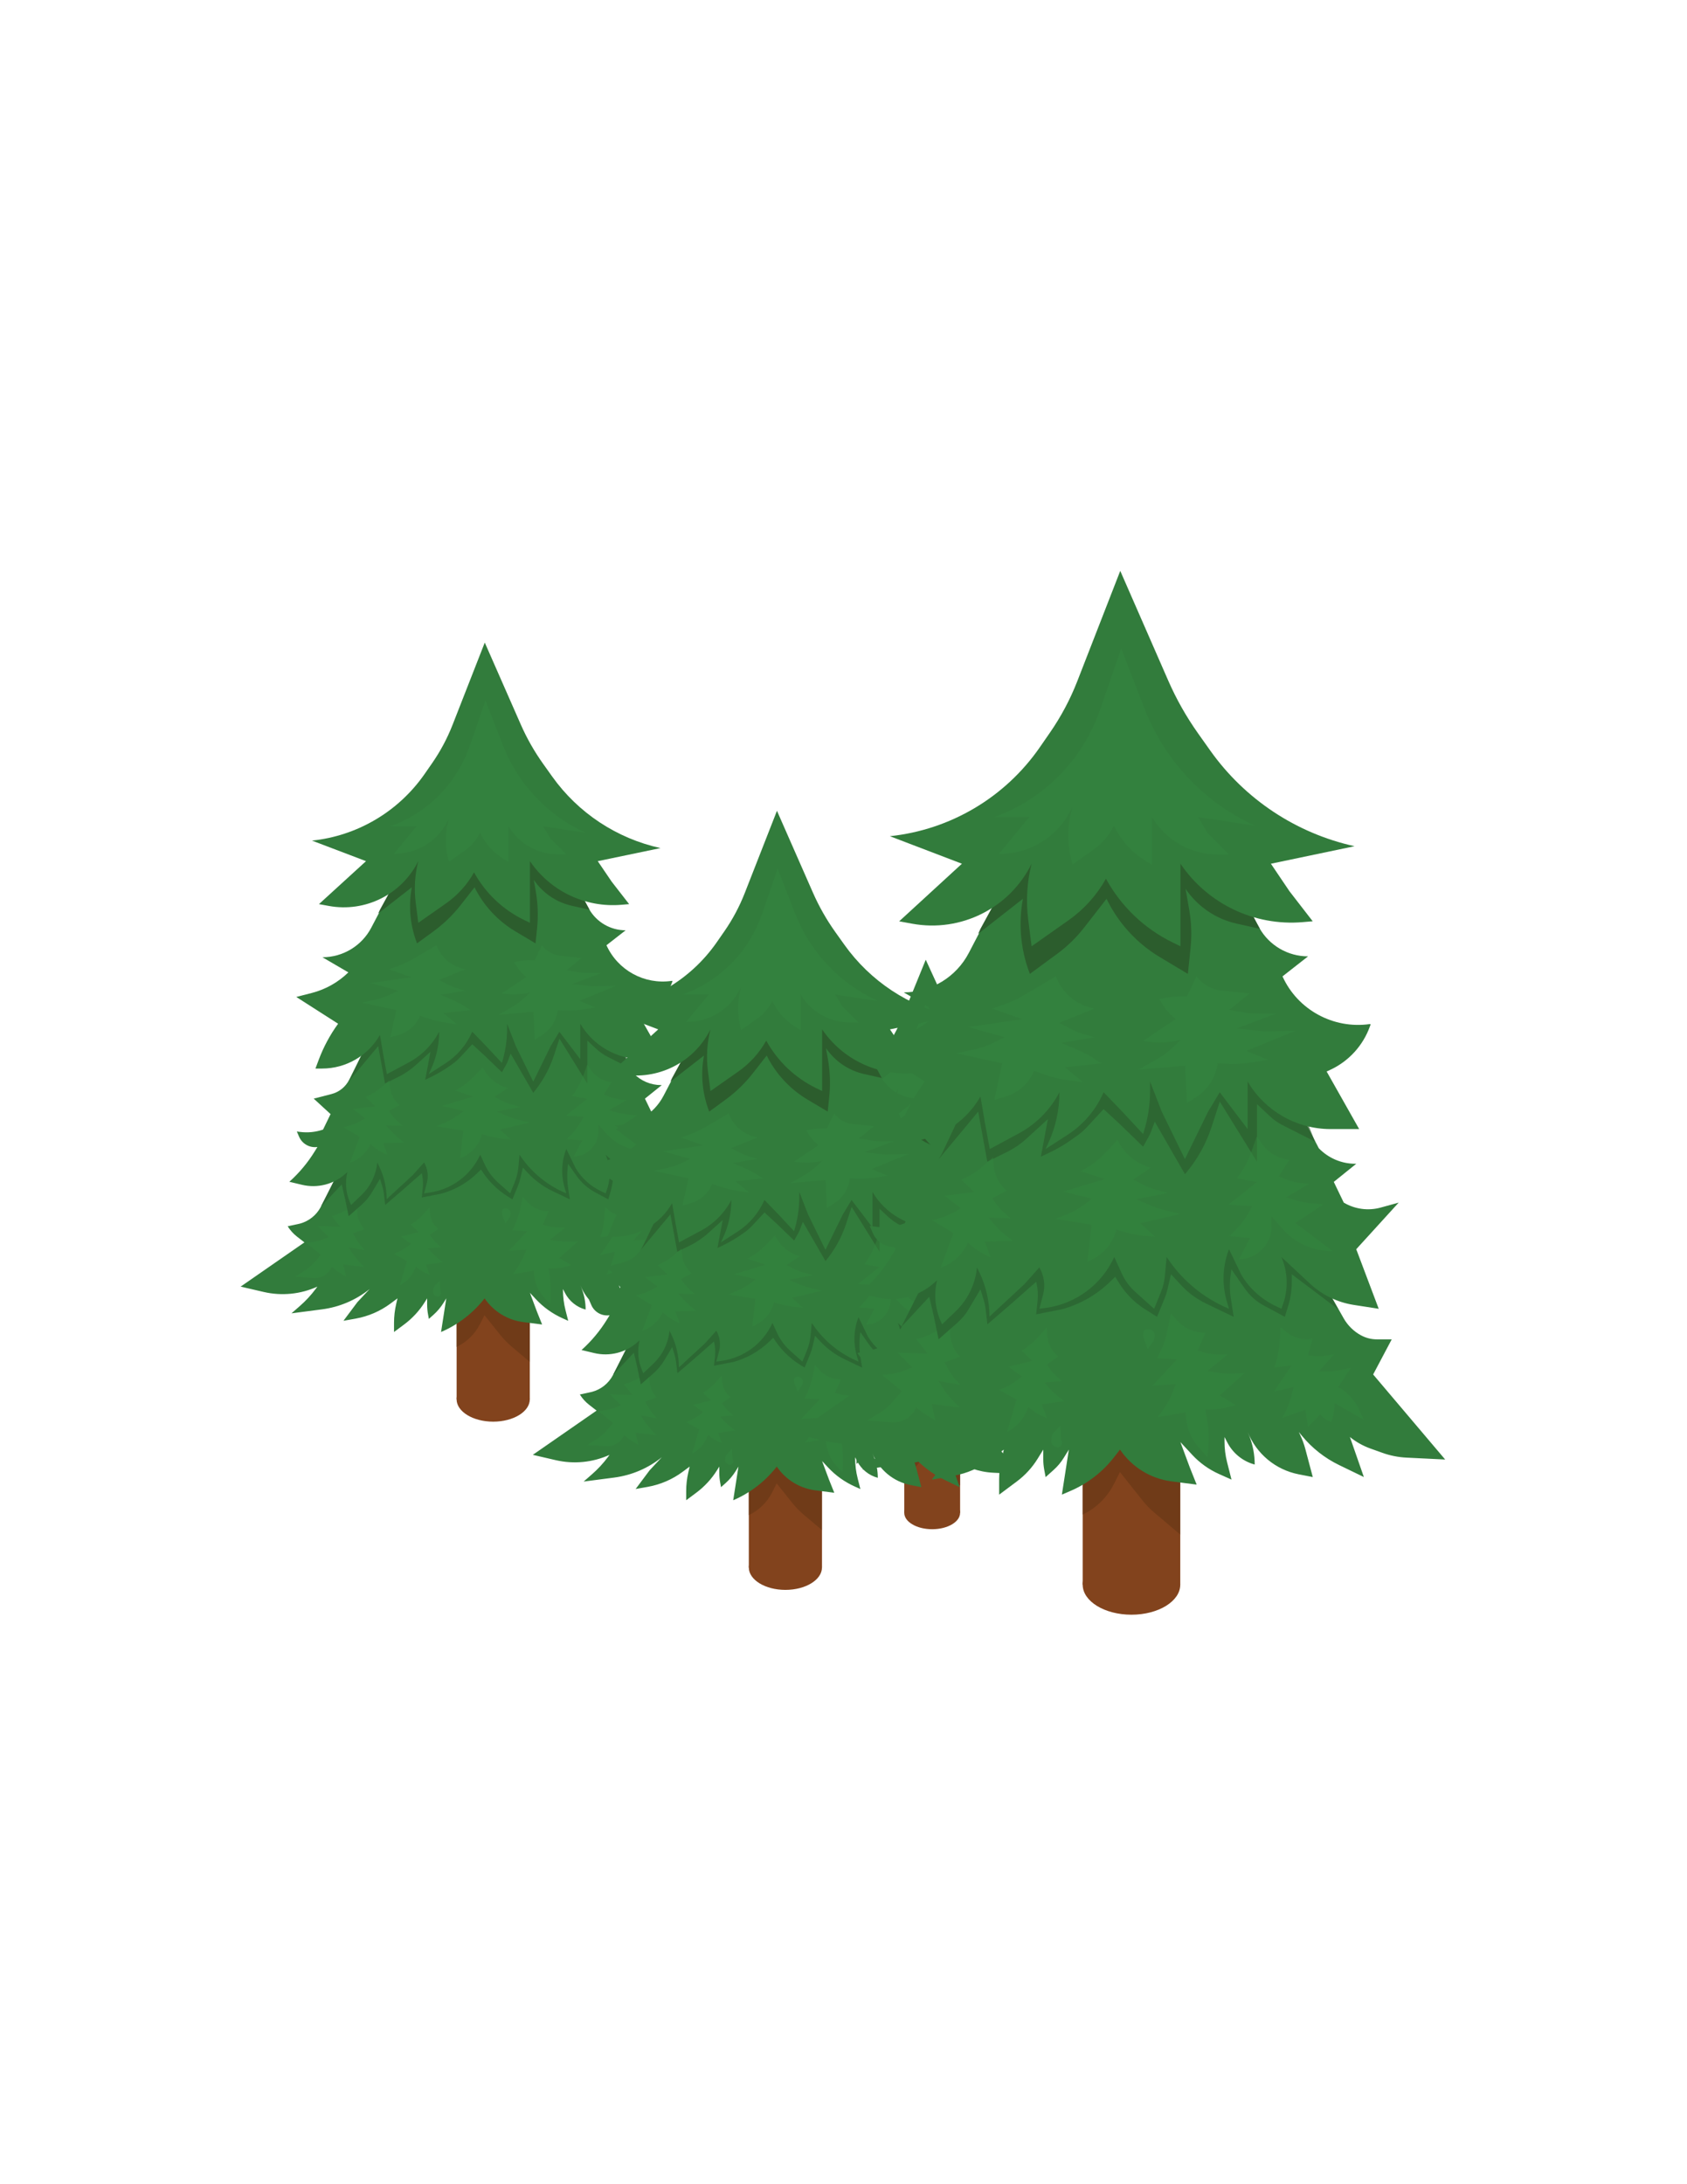 <?xml version="1.0" encoding="utf-8"?>
<!-- Generator: Adobe Illustrator 26.1.0, SVG Export Plug-In . SVG Version: 6.00 Build 0)  -->
<svg version="1.1" id="Layer_1" xmlns="http://www.w3.org/2000/svg" xmlns:xlink="http://www.w3.org/1999/xlink" x="0px" y="0px"
	 viewBox="0 0 612 792" style="enable-background:new 0 0 612 792;" xml:space="preserve">
<style type="text/css">
	.st0{fill:#82431D;}
	.st1{fill:#673815;fill-opacity:0.67;}
	.st2{fill:#327C3C;}
	.st3{fill:#358740;fill-opacity:0.43;}
	.st4{fill:#2C6833;}
	.st5{fill:#2C5D2D;fill-opacity:0.67;}
	.st6{fill:#2C5D2D;}
	.st7{fill:#33813E;}
</style>
<ellipse class="st0" cx="178.92" cy="507.37" rx="13.28" ry="8.13"/>
<rect x="165.65" y="462.66" class="st0" width="26.55" height="44.71"/>
<path class="st1" d="M181.45,457.24l10.75,17.61v18.97l-6.59-5.55c-1.5-1.27-2.88-2.68-4.11-4.21l-5.74-7.18l-1.6,3.18
	c-1.83,3.65-4.83,6.58-8.52,8.34v-14.9L181.45,457.24z"/>
<path class="st2" d="M178.29,332.59l58.34,102.66c1.12,1.97,2.78,3.59,4.78,4.66c1.31,0.7,2.77,1.07,4.26,1.07h4.06l-5.06,9.5
	l19.6,23.02l-9.91-0.48c-2.65-0.13-5.27-0.65-7.77-1.54l-2.66-0.95c-2.02-0.72-3.91-1.78-5.58-3.12l1.9,5.42l1.9,5.42l-5.51-2.66
	c-4.7-2.27-8.86-5.52-12.19-9.54l0.15,0.31c0.74,1.6,1.35,3.26,1.8,4.96l1.85,6.93l-3.88-0.76c-6.25-1.22-11.46-5.52-13.82-11.44
	l0.39,0.97c1,2.49,1.51,5.15,1.51,7.84c-3.22-0.86-5.93-3.04-7.47-6l-0.75-1.45v0.31c0,2.5,0.31,4.98,0.93,7.4l0.97,3.81l-2.03-0.91
	c-3.66-1.64-6.96-3.99-9.7-6.93l-2.17-2.33l2.53,6.77l1.9,4.74l-6.87-0.88c-5.68-0.73-10.77-3.86-13.99-8.6
	c-4.15,5.33-9.6,9.53-15.8,12.2l1.9-12.2l-1.01,1.63c-1.01,1.62-2.24,3.08-3.66,4.35l-1.65,1.47l-0.29-1.57
	c-0.23-1.21-0.34-2.44-0.34-3.67v-2.21l-0.78,1.25c-1.99,3.2-4.57,6-7.6,8.25l-3.63,2.7v-3.32c0-2.29,0.26-4.58,0.78-6.82l0.48-2.06
	l-2.56,1.9c-3.72,2.76-8.04,4.62-12.6,5.44l-4.44,0.79l5.06-6.77l4.43-4.74c-4.96,3.99-10.92,6.53-17.24,7.36l-11.11,1.45l3.01-2.63
	c2.13-1.86,4.06-3.93,5.75-6.2l0.64-0.86c-6.1,2.77-12.95,3.45-19.48,1.94l-8.37-1.94l23.14-16.04l-2.67-2.07
	c-1.35-1.05-2.5-2.32-3.4-3.77l4.43-0.96c3.23-0.87,5.95-3.02,7.53-5.97l9.53-17.74L178.29,332.59z"/>
<path class="st3" d="M189.63,433.94l1.6,1.8c1.99,2.25,4.85,3.49,7.85,3.41l-2.16,4.91l1.32,0.36c1.63,0.44,3.32,0.65,5.03,0.64
	l1.86-0.01l-5.54,4.48l1.68,0.29c2.09,0.36,4.22,0.48,6.34,0.37l2.12-0.11l-6.79,6.09l4.3,2.6l-0.42,0.14
	c-2.55,0.83-5.2,1.2-7.84,1.09l0.14,0.75c0.7,3.77,0.87,7.64,0.51,11.5l-0.06,0.6l-2.19-2.36c-2.41-2.6-3.74-6.08-3.74-9.74
	l-7.65,1.34l0.5-0.67c1.9-2.51,3.39-5.31,4.41-8.29l-6.3,0.42l6.69-7.14l-5.44-0.3l0.12-0.23c1.35-2.62,2.33-5.4,2.91-8.28
	L189.63,433.94z"/>
<path class="st3" d="M129.7,436.24l-0.11,2.16c-0.14,2.69,0.82,5.35,2.64,7.32l-4.16,1.48l0.41,0.79c0.82,1.57,1.83,3.04,3,4.36
	l0.87,0.97l-5.9-1.05l0.58,0.93c1.18,1.87,2.55,3.61,4.09,5.19l1.01,1.04l-7.58-0.93l1.02,4.45l-3.34-2.03l-1.87-1.49
	c-1.18,2.62-3.77,4.19-6.58,3.99l-6.75-0.47l3.05-1.89c1.75-1.08,3.31-2.46,4.64-4.07l1.66-2.02l-5.31-4.35l0.69-0.06
	c2.59-0.22,5.12-0.9,7.47-2l-3.97-3.99l8.14,0.23l-3.04-3.84c2.46-0.7,4.81-1.76,6.96-3.17L129.7,436.24z"/>
<path class="st4" d="M176.45,412.53l47.36,3.39l8.22,11.52l3.16,5.42l-12.64-9.48v0.86c0,3.02-0.46,6.03-1.35,8.91l-0.54,1.74
	L216,432.4c-2.76-1.48-5.14-3.59-6.94-6.16l-2.95-4.22l-0.06,0.45c-0.38,2.85-0.35,5.74,0.09,8.57l0.6,3.85l-6.23-2.97
	c-3.4-1.62-6.46-3.87-9.03-6.62l-1.8-1.93l-0.89,3.82c-0.25,1.07-0.58,2.11-1,3.12l-1.9,4.58l-1.69-1.05
	c-3.88-2.43-7.15-5.71-9.57-9.59l-0.12-0.19l-1.33,1.29c-3.69,3.59-8.24,6.18-13.21,7.51l-6.95,1.35l0.35-3.33
	c0.19-1.83,0.07-3.68-0.35-5.48l-6.95,6.1l-6.32,5.42l-0.42-3.57c-0.14-1.23-0.4-2.44-0.77-3.62l-0.71-2.29l-2.8,4.72
	c-1.07,1.81-2.43,3.44-4.01,4.83l-4.56,4l-1.26-6.1l-1.26-5.42l-7.59,8.13l8.22-16.26L176.45,412.53z"/>
<path class="st2" d="M178.29,290.59l51.6,98.67c2.6,2.69,6.19,4.2,9.93,4.2h0.26l-6.11,4.91l2.72,5.61
	c3.04,1.79,6.67,2.27,10.07,1.34l4.86-1.34l-11.54,12.62l6.11,16.12l-5.38-0.83c-5.34-0.83-10.32-3.22-14.31-6.88l-6.79-6.31
	c1.75,4.06,1.9,8.62,0.43,12.79l-0.43,1.23l-1.54-0.72c-3.87-1.82-7.12-4.73-9.33-8.39l-3.4-7.01c-1.76,4.54-1.96,9.54-0.57,14.21
	l0.57,1.91c-6.65-2.74-12.36-7.35-16.45-13.27l-0.52-0.75l-0.4,4.4c-0.18,1.96-0.65,3.88-1.39,5.71l-1.6,3.91l-4.37-3.9
	c-2.04-1.82-3.69-4.05-4.84-6.54l-1.65-3.58c-3.38,7.42-10.32,12.6-18.4,13.74l-1.97,0.28l1-3.79c0.66-2.51,0.3-5.18-1-7.42
	l-4.07,4.55l-9.51,8.77c0-4.15-0.94-8.25-2.75-11.99l-0.65-1.33c-0.44,4.52-2.49,8.73-5.78,11.87l-3.73,3.55l-0.43-1.01
	c-1.48-3.44-1.8-7.27-0.92-10.91l-0.98,0.85c-2.03,1.75-4.44,3.01-7.03,3.68c-2.76,0.71-5.65,0.74-8.42,0.08l-4.61-1.1l0.13-0.12
	c3.52-3.18,6.56-6.83,9.05-10.87l1.01-1.63c-2.8,0.41-5.53-1.11-6.65-3.71l-0.82-1.9l1.16,0.15c2.81,0.36,5.67,0.07,8.35-0.85
	l2.72-5.61l-6.11-5.61l6.44-1.66c2.81-0.72,5.16-2.63,6.45-5.23l23.09-46.38L178.29,290.59z"/>
<path class="st5" d="M174.38,359.69h25.48l27.1,23.03l1.9,4.74l-8.17-4.12c-1.71-0.86-3.28-1.96-4.67-3.27l-2.96-2.77v7.79v7.79
	l-10.11-16.26l-1.97,6.02c-1.62,4.98-4.18,9.6-7.52,13.63l-8.22-14.23l-1,2.67c-0.18,0.48-0.39,0.94-0.64,1.39l-1.52,2.72l-6.32-6.1
	l-4.43-4.07l-4.32,4.63c-0.91,0.97-1.91,1.85-3,2.63l-0.47,0.34c-2.39,1.7-4.92,3.2-7.57,4.46l-1.71,0.82l1.9-10.16l-5.09,4.62
	c-2.07,1.88-4.4,3.46-6.91,4.69l-4.48,2.2l-2.49-13.55l-10.75,12.87l0.81-1.36l8.67-18.29L174.38,359.69z"/>
<path class="st2" d="M174.28,260.78l39.43,68.87c2.72,4.75,7.77,7.68,13.25,7.68l-6.95,5.42c4.12,9.08,13.74,14.34,23.6,12.93
	l0.17-0.02c0.11-0.02,0.2,0.09,0.16,0.2l-0.15,0.41c-1.87,5.22-5.77,9.47-10.81,11.78l-0.97,0.45l8.85,15.58h-7.82
	c-9.26,0-17.83-4.9-22.53-12.87v12.87l-7.58-9.96l-3.16,5.22l-6.32,12.87l-6.32-12.87l-3.16-8.13v1.74c0,4.23-0.64,8.44-1.9,12.48
	l-5.69-6.1l-5.06-5.22c-2.06,4.73-5.48,8.74-9.81,11.53l-5.99,3.85l0.73-1.56c2.02-4.33,3.07-9.05,3.07-13.82
	c-2.47,4.73-6.31,8.6-11.01,11.12l-7.96,4.26l-1.26-6.77l-1.26-7.45c-4.3,7.54-12.31,12.19-20.99,12.19h-2.4l1.16-3.1
	c1.75-4.68,4.12-9.11,7.06-13.15l-15.17-9.71l5.67-1.46c4.98-1.29,9.54-3.86,13.22-7.45l-9.41-5.49c7.44,0,14.27-4.13,17.73-10.73
	L174.28,260.78z"/>
<path class="st6" d="M174.46,298.72h19.81l17.07,26.42l2.53,4.74l-6.38-1.43c-5.65-1.26-10.6-4.63-13.85-9.41l0.7,3.99
	c0.8,4.55,0.96,9.18,0.48,13.77l-0.55,5.27l-7.31-4.36c-6.37-3.79-11.51-9.33-14.81-15.97l-4.99,6.39
	c-2.84,3.63-6.17,6.85-9.89,9.57l-5.98,4.37l-0.18-0.48c-2.37-6.34-2.96-13.2-1.72-19.85l-12.18,9.48l0.63-1.35l9.65-17.61
	L174.46,298.72z"/>
<path class="st7" d="M183.35,438.22h0.21c0.93,0,1.68,0.75,1.68,1.68c0,0.7-0.22,1.38-0.63,1.95l-1.27,1.78l-0.97-2.59
	c-0.2-0.53-0.3-1.09-0.3-1.65c0-0.65,0.53-1.18,1.18-1.18H183.35z"/>
<path class="st7" d="M159.57,469.9c-0.38,0.31-0.9,0.36-1.35,0.14l-0.23-0.12c-0.65-0.33-1.01-1.05-0.9-1.76l0.11-0.7
	c0.08-0.54,0.33-1.03,0.71-1.41l1.69-1.7l0.1,3.16c0.01,0.19,0.04,0.38,0.1,0.57l0.16,0.48
	C160.11,469.05,159.96,469.58,159.57,469.9z"/>
<path class="st2" d="M175.86,233l13.06,29.7c2.21,5.03,4.93,9.81,8.12,14.28l3.26,4.57c9.43,13.23,23.44,22.48,39.31,25.97
	l-22.76,4.74l5.06,7.45l6.32,8.13l-2.8,0.24c-13.1,1.11-25.79-4.94-33.18-15.82v10.84v11.52l-2.14-1.04
	c-7.69-3.73-14.03-9.76-18.14-17.25c-2.5,4.46-5.97,8.3-10.15,11.23l-10.08,7.06l-0.93-7.28c-0.64-5.04-0.33-10.16,0.93-15.08
	c-5.99,12.04-19.22,18.66-32.44,16.24l-3.59-0.66l17.07-15.58l-19.6-7.45c16.46-1.72,31.35-10.52,40.81-24.09l2.73-3.93
	c3.02-4.34,5.52-9.02,7.45-13.94L175.86,233z"/>
<path class="st3" d="M141.26,391.72l0.17,2.19c0.2,2.66,1.49,5.14,3.56,6.82l-3.93,2.08l0.49,0.7c1.02,1.45,2.22,2.77,3.57,3.91
	l0.96,0.82l-5.98-0.17l0.67,0.8c1.43,1.7,3.03,3.24,4.77,4.6l1.1,0.86l-7.63,0.2l1.58,4.26l-0.34-0.14
	c-2.14-0.91-4.11-2.2-5.83-3.81l-0.12,0.24c-1.49,3.1-4.12,5.44-7.33,6.54l3.48-9.36l-5.82-3.53l0.66-0.16
	c2.55-0.6,4.97-1.65,7.16-3.08l-4.45-3.37l8.1-0.97l-3.5-3.36c2.35-1.05,4.53-2.45,6.47-4.15L141.26,391.72z"/>
<path class="st3" d="M155.82,437.82l0.22,2.34c0.2,2.14,1.28,4.12,2.97,5.45l-3.1,2.23l0.06,0.08c1.09,1.55,2.38,2.94,3.83,4.13
	l0.26,0.21l-4.8,0.4c1.55,1.84,3.31,3.49,5.23,4.92l0.16,0.12l-6.11,0.88l1.36,3.69l-0.2-0.07c-1.78-0.64-3.42-1.64-4.83-2.93
	l-0.23,0.59c-1.04,2.71-3.03,4.91-5.59,6.2l2.57-8.76l-4.75-2.65l0.38-0.14c2.13-0.82,4.1-2,5.82-3.49l-3.64-2.63l6.47-1.62
	l-2.88-2.71c1.86-1.17,3.55-2.59,5.01-4.24L155.82,437.82z"/>
<path class="st3" d="M219.47,437.65l1.57,1.31c2,1.66,4.6,2.33,7.15,1.84l-1.22,4.51l0.85,0.09c1.66,0.17,3.35,0.11,5.01-0.17
	l1.26-0.22l-4.15,4.61l1.07,0.01c2.09,0.02,4.19-0.2,6.25-0.65l1.4-0.31l-3.49,5.24c2.46,1.29,4.44,3.39,5.65,6l1.31,2.83
	l-7.94-4.48l-0.03,0.88c-0.05,1.44-0.34,2.87-0.88,4.21l-0.31-0.11c-1.04-0.37-1.95-1.04-2.65-1.92l-3.36,3.39l-0.66-4.65
	l-6.35,2.22l0.35-0.65c1.3-2.41,2.21-5.02,2.7-7.72l-5.32,1.24l4.8-7.06l-4.68,0.5c0.86-2.57,1.37-5.25,1.51-7.95L219.47,437.65z"/>
<path class="st3" d="M175.1,387.01l0.42,0.75c1.86,3.33,4.99,5.77,8.67,6.77l-4.79,3.19l2.31,1.21c1.2,0.63,2.46,1.13,3.77,1.5
	l3.39,0.97l-8.68,1.66l3.19,1.38c1.5,0.65,3.06,1.18,4.65,1.58l4.17,1.04l-10.9,2.51l4.04,3.6l-0.8-0.05
	c-3.3-0.21-6.56-0.84-9.71-1.86c-0.9,3.55-3.32,6.52-6.62,8.13l-1.3,0.64l1.14-10.04l-9.84-1.61l1.89-0.75
	c2.76-1.09,5.35-2.59,7.67-4.45l0.36-0.29l-7.79-1.88l11.25-3.4l-6.43-2.16l0.73-0.43c2.46-1.44,4.71-3.23,6.67-5.3L175.1,387.01z"
	/>
<path class="st7" d="M158.36,342.75c1.54,4.15,5.01,7.29,9.28,8.41l1.18,0.31l-9.6,3.86l3.42,1.73c1.15,0.58,2.34,1.05,3.57,1.4
	l2.61,0.75l-8.96,1.52l4.61,2c1.49,0.65,2.92,1.41,4.29,2.28l1.96,1.26l-9.89,1.08l4.93,4.05l-3.48-0.48
	c-2.6-0.36-5.16-0.98-7.65-1.84l-2.24-0.78c-1.41,3.43-4.3,6.01-7.86,7.02l-2.93,0.83l2.17-9.88l-12.52-2.71l4.16-0.89
	c2.52-0.54,4.95-1.4,7.23-2.57l1.73-0.89l-9.88-2.75l14.7-2.12l-8.11-2.88l3.31-1.17c1.72-0.61,3.39-1.38,4.97-2.3L158.36,342.75z"
	/>
<path class="st7" d="M196.62,342.75c1.61,2.16,4.05,3.55,6.74,3.83l7.65,0.8l-5.46,4.42l3.99,0.7c1.08,0.19,2.17,0.29,3.27,0.3
	l5.41,0.03l-10.66,3.98l7.34,0.83l8.6-0.17l-13.31,5.42l5.78,2.43l-3.49,0.57c-2.58,0.42-5.18,0.58-7.78,0.49l-2.38-0.08
	c-0.47,3.71-2.58,7.04-5.73,9.06l-2.62,1.67l-0.46-10.14l-12.74,1.09l3.78-2.1c2.27-1.26,4.38-2.8,6.27-4.59l1.45-1.37l-0.09,0.02
	c-3.34,0.73-6.77,0.81-10.11,0.25l8.85-5.93c-1.67-1.34-3.07-3-4.12-4.88l-0.3-0.54l1.19-0.21c1.73-0.31,3.48-0.46,5.23-0.46h1.06
	L196.62,342.75z"/>
<path class="st3" d="M213.01,386.05l1.31,1.88c1.75,2.52,4.5,4.13,7.56,4.44l-2.85,4.52l1.35,0.54c1.56,0.62,3.19,1.04,4.86,1.24
	l1.97,0.24l-6.21,3.66l1.76,0.53c2,0.6,4.07,0.99,6.16,1.15l2.28,0.17l-7.7,5.07l10.18,7.63c-5.25,0.06-10.23-2.13-13.68-6.04
	l-2.91-3.29v2.46c0,4.96-4.04,9.06-8.93,9.06l3.06-5.75l-5.68-0.48l0.64-0.62c2.24-2.18,4.12-4.72,5.55-7.5l-6.44-0.41l7.74-6.11
	l-5.47-1l0.15-0.21c1.72-2.38,3.09-4.99,4.08-7.75L213.01,386.05z"/>
<path class="st7" d="M176.12,254l6.33,16.26c1.35,3.45,3.02,6.77,5,9.9c5.63,8.91,13.59,16.11,23.01,20.83l1.96,0.98l-15.4-2.34
	l2.58,4.29l5.87,5.85h-3.06c-7.34,0-14.15-3.85-17.93-10.14v6.24v6.63l-0.65-0.36c-4.21-2.3-7.59-5.86-9.69-10.17
	c-1.27,2.56-3.15,4.76-5.49,6.42l-5.8,4.11l-0.35-1.47c-1.11-4.66-0.99-9.53,0.35-14.13l-0.71,1.33
	c-3.79,7.09-11.22,11.46-19.25,11.33l8.22-9.93h-9.48l0.45-0.17c9.91-3.68,18.32-10.57,23.87-19.57c1.82-2.95,3.31-6.09,4.45-9.36
	L176.12,254z"/>
<ellipse class="st0" cx="338.17" cy="548.56" rx="10.13" ry="5.94"/>
<rect x="328.05" y="515.88" class="st0" width="20.25" height="32.68"/>
<path class="st1" d="M340.1,511.92l8.2,12.88v13.87l-4.45-3.59c-1.53-1.24-2.93-2.62-4.19-4.12l-3.89-4.66l-1.16,2.21
	c-1.44,2.74-3.74,4.92-6.55,6.21V523.8L340.1,511.92z"/>
<path class="st2" d="M337.69,420.8l44.45,74.96c0.89,1.5,2.18,2.71,3.73,3.51c0.98,0.5,2.06,0.77,3.16,0.77h3.15l-3.86,6.94
	l14.95,16.83l-7.6-0.35c-1.99-0.09-3.96-0.47-5.85-1.11l-2.08-0.71c-1.52-0.52-2.95-1.29-4.23-2.27l1.45,3.96l1.45,3.96l-4.29-1.98
	c-3.53-1.63-6.67-3.99-9.21-6.93c0.64,1.32,1.16,2.69,1.55,4.1l1.34,4.81l-3.22-0.6c-4.61-0.86-8.47-3.98-10.28-8.31l0.3,0.72
	c0.76,1.81,1.14,3.75,1.14,5.71c-2.46-0.63-4.54-2.26-5.75-4.49l-0.52-0.95c0,1.97,0.26,3.94,0.76,5.84l0.68,2.58l-0.27-0.12
	c-3.64-1.56-6.93-3.82-9.69-6.65l-0.64-0.66l1.93,4.95l1.45,3.47l-5.43-0.67c-4.22-0.52-8.02-2.79-10.48-6.26
	c-3.16,3.9-7.26,6.94-11.9,8.85l-0.15,0.06l1.45-8.91l-0.35,0.55c-1.04,1.61-2.32,3.06-3.77,4.3l-0.7,0.6l-0.11-0.58
	c-0.24-1.26-0.37-2.54-0.37-3.82v-1.04c-1.91,2.95-4.36,5.5-7.22,7.54l-1.94,1.38v-1.35c0-2.39,0.29-4.77,0.85-7.1l0.11-0.47
	l-0.69,0.49c-3.67,2.61-7.88,4.36-12.32,5.12l-1.93,0.33l3.86-4.95l3.38-3.47c-3.79,2.92-8.29,4.77-13.03,5.36l-8.59,1.08l1.71-1.43
	c2.02-1.69,3.85-3.58,5.47-5.65c-4.66,2.03-9.85,2.53-14.82,1.42l-6.42-1.42l17.65-11.73l-2.06-1.53c-1.01-0.75-1.89-1.68-2.57-2.74
	l3.38-0.7c2.46-0.63,4.56-2.25,5.8-4.46l7.21-12.87L337.69,420.8z"/>
<path class="st3" d="M346.34,494.88l1.16,1.26c1.56,1.68,3.75,2.61,6.05,2.55l-1.65,3.59l0.43,0.11c1.64,0.42,3.32,0.63,5.01,0.62
	l0.82-0.01l-4.22,3.27l0.56,0.09c2.07,0.34,4.18,0.46,6.29,0.35l0.89-0.05l-5.18,4.45l3.28,1.9l-0.33,0.1
	c-1.93,0.61-3.95,0.87-5.97,0.79l0.02,0.1c0.59,3.05,0.74,6.18,0.43,9.29l-1.67-1.73c-1.83-1.9-2.85-4.45-2.85-7.11l-5.84,0.98
	l0.41-0.52c1.44-1.81,2.56-3.85,3.34-6.03l-4.81,0.3l5.1-5.22l-4.15-0.22c1.09-2.02,1.88-4.19,2.36-6.43L346.34,494.88z"/>
<path class="st3" d="M300.63,496.56l-0.08,1.51c-0.11,2,0.62,3.97,2.01,5.42l-3.17,1.08l0.01,0.03c0.82,1.51,1.83,2.92,3,4.18
	l0.25,0.27l-4.5-0.77l0.03,0.04c1.18,1.79,2.55,3.46,4.07,4.96l0.24,0.23l-5.78-0.68l0.78,3.25l-2.55-1.49l-1.43-1.09
	c-0.9,1.91-2.85,3.06-4.94,2.92l-5.22-0.35l1.58-0.94c1.83-1.09,3.47-2.47,4.86-4.09l0.69-0.8l-4.05-3.18l0.55-0.05
	c1.96-0.16,3.88-0.65,5.67-1.46l-3.03-2.92l6.21,0.17l-2.32-2.81c1.88-0.51,3.67-1.29,5.33-2.33L300.63,496.56z"/>
<path class="st4" d="M336.28,479.23l36.12,2.48l6.27,8.42l2.41,3.96l-9.64-6.93c0,2.62-0.41,5.23-1.22,7.73l-0.22,0.69l-2.53-1.3
	c-2.77-1.42-5.18-3.48-7.02-6l-1.54-2.11c-0.32,2.3-0.29,4.63,0.08,6.92l0.4,2.49l-3.56-1.63c-3.38-1.54-6.45-3.7-9.04-6.36
	l-0.42-0.43l-0.56,2.31c-0.27,1.1-0.63,2.17-1.08,3.21l-1.25,2.9l-1.23-0.74c-3-1.8-5.55-4.26-7.45-7.19l-0.94,0.88
	c-2.87,2.67-6.36,4.59-10.15,5.56l-5.3,0.99l0.26-2.43c0.14-1.34,0.06-2.7-0.26-4.01l-5.3,4.46l-4.82,3.96l-0.25-2.04
	c-0.15-1.28-0.43-2.54-0.83-3.76l-0.37-1.13l-1.69,2.73c-1.12,1.8-2.51,3.41-4.13,4.78l-2.85,2.4l-0.96-4.46l-0.96-3.96l-5.79,5.94
	l6.27-11.89L336.28,479.23z"/>
<path class="st2" d="M337.69,390.1l39.36,72.12c1.99,1.97,4.68,3.07,7.48,3.07h0.29l-4.66,3.59l2.07,4.1
	c2.32,1.31,5.07,1.67,7.65,0.99l3.74-0.99l-8.8,9.22l4.66,11.78l-4.22-0.63c-4.01-0.59-7.76-2.33-10.8-5.01l-5.18-4.61
	c1.33,2.96,1.45,6.32,0.33,9.36l-0.33,0.89l-1.27-0.57c-2.88-1.3-5.32-3.41-7.01-6.09l-2.59-5.12c-1.34,3.31-1.49,6.99-0.43,10.4
	l0.43,1.38c-5.07-2.01-9.46-5.42-12.66-9.85l-0.29-0.4l-0.22,2.31c-0.2,2.03-0.7,4.03-1.5,5.91l-0.86,2.03l-2.5-2.14
	c-2.11-1.8-3.82-4.02-5.02-6.52l-0.76-1.59c-2.59,5.43-7.74,9.2-13.7,10l-1.83,0.25l0.76-2.75c0.51-1.84,0.23-3.81-0.76-5.45
	l-3.11,3.32l-7.25,6.41c0-3.03-0.71-6.02-2.08-8.73l-0.51-1.01c-0.33,3.3-1.87,6.36-4.32,8.6l-2.93,2.67l-0.34-0.75
	c-1.12-2.5-1.37-5.3-0.7-7.96l-0.69,0.57c-1.59,1.31-3.45,2.25-5.45,2.74c-2.09,0.52-4.27,0.54-6.37,0.06l-3.54-0.81
	c2.75-2.38,5.14-5.14,7.11-8.19l0.66-1.03c-2.15,0.3-4.24-0.85-5.12-2.83l-0.57-1.27l0.9,0.11c2.14,0.26,4.31,0.05,6.35-0.62
	l2.07-4.1l-4.66-4.1l3.9-0.96c2.79-0.69,5.15-2.55,6.47-5.1l17.08-32.88L337.69,390.1z"/>
<path class="st5" d="M334.71,440.61h19.43l20.67,16.84l1.45,3.47l-5.64-2.73c-1.69-0.82-3.27-1.87-4.67-3.13l-1.75-1.57v5.69v5.7
	l-7.71-11.89l-1.47,4.33c-1.26,3.68-3.21,7.09-5.76,10.04l-6.27-10.4l-0.68,1.74c-0.19,0.49-0.42,0.96-0.68,1.42l-1.05,1.8
	l-4.82-4.46l-3.38-2.97l-3.18,3.27c-0.77,0.79-1.62,1.5-2.53,2.13c-1.98,1.35-4.07,2.53-6.24,3.53l-1.07,0.49l1.45-7.43l-3.14,2.73
	c-2.08,1.81-4.39,3.32-6.88,4.49l-2.55,1.2l-1.9-9.9l-8.2,9.41l0.62-0.99l6.61-13.37L334.71,440.61z"/>
<path class="st2" d="M334.63,368.31l29.97,50.16c2.15,3.59,6.03,5.8,10.21,5.8l-5.3,3.96c3.16,6.66,10.27,10.51,17.58,9.51
	l0.55-0.08c0.09-0.01,0.16,0.07,0.13,0.16l-0.11,0.29c-1.43,3.81-4.33,6.89-8.06,8.53l-0.92,0.41l6.75,11.39h-6.31
	c-6.86,0-13.24-3.56-16.83-9.41v9.41l-5.79-7.28l-2.41,3.82l-4.82,9.41l-4.82-9.41l-2.41-5.94v1.26c0,3.1-0.49,6.19-1.45,9.14
	l-4.34-4.46l-3.86-3.82c-1.57,3.46-4.14,6.37-7.37,8.36l-4.68,2.89l0.57-1.18c1.53-3.14,2.32-6.58,2.32-10.07
	c-1.89,3.45-4.77,6.26-8.27,8.06l-6.2,3.18l-0.96-4.95l-0.96-5.45c-3.29,5.53-9.24,8.91-15.68,8.91h-2.16l0.86-2.22
	c1.35-3.46,3.17-6.71,5.4-9.67l-11.57-7.1l4.43-1.1c3.74-0.92,7.17-2.79,9.98-5.42l-7.18-4.01c5.69,0,10.93-3.11,13.66-8.1
	L334.63,368.31z"/>
<path class="st6" d="M334.77,396.04h15.11l13.02,19.31l1.93,3.47l-5.04-1.08c-4.2-0.9-7.9-3.34-10.38-6.84l0.14,0.78
	c0.86,4.74,1.04,9.57,0.52,14.36l-0.18,1.7l-5.75-3.28c-4.75-2.71-8.61-6.73-11.13-11.58l-2.69,3.3c-2.91,3.56-6.29,6.71-10.06,9.34
	l-3.16,2.21l-0.15-0.38c-1.79-4.61-2.24-9.63-1.3-14.48l-9.29,6.93l0.48-0.99l7.36-12.88L334.77,396.04z"/>
<path class="st7" d="M341.55,498.01h0.23c0.67,0,1.21,0.54,1.21,1.21c0,0.52-0.17,1.03-0.48,1.45l-0.97,1.3l-0.73-1.88
	c-0.15-0.39-0.23-0.81-0.23-1.23c0-0.47,0.38-0.85,0.85-0.85H341.55z"/>
<path class="st7" d="M323.39,521.18c-0.28,0.22-0.66,0.26-0.98,0.1l-0.19-0.09c-0.5-0.25-0.79-0.8-0.7-1.35l0.07-0.45
	c0.06-0.4,0.26-0.76,0.54-1.04l1.29-1.24l0.08,2.31c0,0.14,0.03,0.28,0.07,0.41l0.11,0.33C323.82,520.53,323.7,520.94,323.39,521.18
	z"/>
<path class="st2" d="M335.84,348l9.86,21.5c1.75,3.81,3.89,7.43,6.4,10.8l2.08,2.8c7.39,9.93,18.16,16.82,30.28,19.38l-17.36,3.47
	l3.86,5.45l4.82,5.94l-2.59,0.21c-9.75,0.79-19.2-3.62-24.85-11.6v7.92v8.42l-1.85-0.86c-5.72-2.66-10.48-7.03-13.62-12.51
	c-1.9,3.26-4.52,6.04-7.65,8.15l-7.77,5.22l-0.7-5.31c-0.49-3.69-0.25-7.44,0.7-11.03c-4.59,8.84-14.39,13.69-24.2,11.96l-3.28-0.58
	l13.02-11.39l-14.95-5.45c12.58-1.26,24.02-7.83,31.45-18.05l1.64-2.26c2.39-3.28,4.37-6.84,5.9-10.6L335.84,348z"/>
<path class="st3" d="M309.45,464.02l0.12,1.52c0.16,1.99,1.15,3.83,2.72,5.07l-2.99,1.52c1.02,1.39,2.23,2.66,3.56,3.75l0.27,0.22
	l-4.56-0.12l0.02,0.02c1.42,1.62,3,3.08,4.72,4.36l0.25,0.19l-5.82,0.15l1.2,3.11l-0.27-0.11c-1.62-0.66-3.12-1.6-4.43-2.78
	l-0.05,0.1c-1.16,2.31-3.18,4.05-5.63,4.86l2.65-6.85l-4.44-2.58l0.54-0.12c1.92-0.44,3.76-1.2,5.43-2.25l-3.39-2.46l6.17-0.71
	l-2.67-2.46c1.79-0.77,3.46-1.8,4.96-3.05L309.45,464.02z"/>
<path class="st3" d="M320.55,497.72l0.16,1.64c0.16,1.61,0.98,3.08,2.27,4.05l-2.37,1.63c0.86,1.17,1.87,2.22,3.01,3.12l0.16,0.12
	l-3.66,0.29c1.19,1.35,2.52,2.55,3.98,3.59l0.13,0.1l-4.66,0.64l1.04,2.7l-0.17-0.06c-1.35-0.47-2.59-1.19-3.67-2.13l-0.15,0.36
	c-0.81,2.02-2.34,3.66-4.29,4.6l1.96-6.4l-3.62-1.93l0.32-0.12c1.6-0.59,3.09-1.45,4.41-2.54l-2.78-1.92l4.93-1.18l-2.2-1.98
	c1.42-0.85,2.71-1.9,3.84-3.12L320.55,497.72z"/>
<path class="st3" d="M369.1,497.6l1.16,0.92c1.55,1.23,3.54,1.73,5.49,1.37l-0.93,3.29l0.04,0c1.68,0.16,3.37,0.11,5.04-0.17
	l0.36-0.06l-3.17,3.37l0.06,0c2.1,0.02,4.2-0.19,6.26-0.63l0.33-0.07l-2.66,3.83c1.88,0.94,3.39,2.49,4.32,4.4l0.99,2.05l-6.06-3.28
	l-0.02,0.63c-0.04,1.06-0.26,2.11-0.67,3.09l-0.25-0.08c-0.79-0.27-1.48-0.75-2.01-1.4l-2.57,2.48l-0.5-3.4l-4.85,1.62l0.28-0.49
	c0.98-1.75,1.67-3.65,2.05-5.62l-4.06,0.91l3.66-5.16l-3.57,0.37c0.66-1.88,1.05-3.84,1.16-5.83L369.1,497.6z"/>
<path class="st3" d="M335.26,460.58l0.25,0.43c1.46,2.51,3.87,4.33,6.68,5.06l-3.66,2.33l1.38,0.69c1.17,0.59,2.4,1.06,3.67,1.4
	l2.18,0.6l-6.62,1.21l1.96,0.82c1.46,0.61,2.97,1.1,4.51,1.47l2.69,0.65l-8.32,1.84l3.08,2.63l-0.62-0.04
	c-2.51-0.15-4.99-0.61-7.39-1.36c-0.69,2.59-2.49,4.75-4.92,5.88l-1.12,0.52l0.87-7.34l-7.5-1.18l1.15-0.44
	c2.3-0.87,4.46-2.08,6.42-3.57l-5.94-1.37l8.58-2.48l-4.9-1.58c2.25-1.26,4.31-2.83,6.12-4.67L335.26,460.58z"/>
<path class="st7" d="M322.49,428.23c1.17,3.04,3.75,5.32,6.91,6.11l1.06,0.27l-7.32,2.82l2.25,1.09c1.11,0.54,2.27,0.98,3.46,1.3
	l1.61,0.44l-6.83,1.11l3.04,1.27c1.45,0.6,2.85,1.32,4.18,2.14l1.05,0.65l-7.54,0.79l3.76,2.96l-1.88-0.25
	c-2.5-0.33-4.96-0.9-7.36-1.7l-0.96-0.32c-1.07,2.5-3.23,4.38-5.86,5.09l-2.37,0.64l1.65-7.22l-9.55-1.98l2.36-0.49
	c2.46-0.51,4.84-1.32,7.09-2.42l0.56-0.27l-7.54-2.01l11.21-1.55l-6.19-2.1l1.94-0.66c1.7-0.58,3.35-1.31,4.91-2.18L322.49,428.23z"
	/>
<path class="st7" d="M351.67,428.23c1.23,1.58,3.06,2.59,5.05,2.79l5.92,0.59l-4.16,3.23l2.7,0.46c1.05,0.18,2.11,0.27,3.18,0.27
	l3.78,0.02l-8.13,2.91l5.6,0.61l6.56-0.12l-10.15,3.96l4.41,1.78l-1.88,0.29c-2.49,0.39-5,0.54-7.51,0.45l-1.02-0.03
	c-0.36,2.71-1.92,5.12-4.26,6.55l-2.11,1.29l-0.35-7.41l-9.71,0.8l2.14-1.14c2.22-1.18,4.29-2.64,6.16-4.33l0.47-0.42l-0.09,0.02
	c-2.54,0.53-5.14,0.59-7.69,0.18l6.75-4.33c-1.27-0.98-2.35-2.2-3.16-3.59l-0.22-0.37l0.39-0.07c1.67-0.29,3.36-0.43,5.05-0.43h0.27
	L351.67,428.23z"/>
<path class="st3" d="M364.17,459.88l0.94,1.29c1.38,1.89,3.49,3.1,5.82,3.33l-2.18,3.3l0.49,0.19c1.55,0.6,3.16,0.99,4.81,1.18
	l0.94,0.11l-4.74,2.67l0.67,0.19c1.98,0.57,4.01,0.93,6.06,1.08l1.05,0.08l-5.87,3.71l7.76,5.58c-4.01,0.05-7.84-1.6-10.55-4.54
	l-2.11-2.28v1.57c0,3.77-3.06,6.85-6.81,6.85l2.34-4.2l-4.33-0.35l0.52-0.48c1.69-1.58,3.11-3.42,4.2-5.45l-4.91-0.3l5.9-4.47
	l-4.17-0.73c1.39-1.84,2.5-3.87,3.31-6.03L364.17,459.88z"/>
<path class="st7" d="M336.04,363.35l4.79,11.77c1.06,2.6,2.36,5.08,3.91,7.42c4.26,6.46,10.2,11.65,17.18,14.99l1.81,0.87
	l-11.74-1.71l1.97,3.14l4.48,4.28h-2.61c-5.45,0-10.51-2.8-13.4-7.41v4.56v4.85l-0.62-0.32c-3.13-1.64-5.67-4.22-7.27-7.37
	c-0.97,1.87-2.39,3.47-4.13,4.65l-4.48,3.04l-0.26-1.07c-0.85-3.4-0.76-6.98,0.26-10.33l-0.38,0.69c-2.99,5.37-8.7,8.66-14.84,8.56
	l6.27-7.26h-7.23l0.73-0.26c7.31-2.6,13.56-7.55,17.76-14.08c1.42-2.21,2.6-4.58,3.49-7.06L336.04,363.35z"/>
<ellipse class="st0" cx="284.92" cy="568.37" rx="13.27" ry="8.13"/>
<rect x="271.65" y="523.66" class="st0" width="26.55" height="44.71"/>
<path class="st1" d="M287.45,518.24l10.75,17.61v18.97l-6.59-5.55c-1.5-1.27-2.88-2.68-4.11-4.21l-5.74-7.18l-1.6,3.18
	c-1.83,3.65-4.83,6.58-8.52,8.34v-14.9L287.45,518.24z"/>
<path class="st2" d="M284.29,393.59l58.34,102.66c1.12,1.97,2.78,3.59,4.78,4.66c1.31,0.7,2.77,1.07,4.26,1.07h4.06l-5.06,9.5
	l19.6,23.02l-9.91-0.48c-2.65-0.13-5.27-0.65-7.77-1.54l-2.66-0.95c-2.02-0.72-3.91-1.78-5.58-3.12l1.9,5.42l1.9,5.42l-5.51-2.66
	c-4.7-2.27-8.86-5.52-12.19-9.54l0.14,0.31c0.74,1.6,1.35,3.26,1.8,4.96l1.85,6.93l-3.88-0.76c-6.25-1.22-11.45-5.53-13.82-11.44
	l0.39,0.97c1,2.49,1.51,5.15,1.51,7.84c-3.22-0.86-5.93-3.04-7.47-6l-0.75-1.45v0.31c0,2.5,0.31,4.98,0.93,7.4l0.97,3.81l-2.03-0.91
	c-3.66-1.64-6.96-3.99-9.7-6.93l-2.17-2.33l2.53,6.78l1.9,4.74l-6.87-0.88c-5.68-0.73-10.77-3.86-13.99-8.6
	c-4.15,5.33-9.6,9.53-15.8,12.2l1.9-12.2l-1.01,1.63c-1.01,1.62-2.24,3.08-3.66,4.35l-1.65,1.47l-0.29-1.57
	c-0.23-1.21-0.34-2.44-0.34-3.67v-2.22l-0.78,1.25c-1.99,3.2-4.57,6-7.6,8.25l-3.63,2.7v-3.32c0-2.29,0.26-4.58,0.78-6.82l0.48-2.06
	l-2.56,1.9c-3.72,2.76-8.04,4.62-12.6,5.44l-4.44,0.79l5.06-6.77l4.43-4.74c-4.96,3.99-10.93,6.53-17.24,7.36l-11.11,1.45l3.01-2.63
	c2.13-1.86,4.06-3.93,5.75-6.2l0.64-0.86c-6.1,2.77-12.95,3.45-19.48,1.94l-8.37-1.94l23.14-16.04l-2.67-2.07
	c-1.35-1.05-2.5-2.32-3.4-3.77l4.42-0.96c3.23-0.86,5.95-3.02,7.54-5.97l9.53-17.74L284.29,393.59z"/>
<path class="st3" d="M295.63,494.94l1.6,1.8c1.99,2.25,4.85,3.49,7.85,3.41l-2.16,4.91l1.32,0.36c1.64,0.44,3.32,0.65,5.03,0.64
	l1.86-0.01l-5.54,4.48l1.68,0.29c2.09,0.36,4.22,0.48,6.35,0.37l2.12-0.11l-6.79,6.09l4.3,2.6l-0.42,0.14
	c-2.55,0.83-5.2,1.2-7.84,1.09l0.14,0.75c0.7,3.77,0.87,7.64,0.51,11.5l-0.06,0.6l-2.19-2.36c-2.41-2.6-3.74-6.08-3.74-9.74
	l-7.65,1.34l0.51-0.67c1.9-2.51,3.39-5.31,4.41-8.29l-6.3,0.41l6.69-7.14l-5.44-0.3l0.12-0.23c1.35-2.62,2.33-5.4,2.91-8.28
	L295.63,494.94z"/>
<path class="st3" d="M235.7,497.24l-0.11,2.16c-0.14,2.69,0.82,5.35,2.64,7.32l-4.16,1.48l0.41,0.79c0.82,1.57,1.83,3.04,3,4.35
	l0.87,0.97l-5.9-1.05l0.59,0.93c1.18,1.87,2.55,3.61,4.09,5.19l1.01,1.04l-7.58-0.92l1.02,4.45l-3.34-2.03l-1.87-1.49
	c-1.18,2.62-3.77,4.19-6.58,3.99l-6.75-0.47l3.05-1.89c1.75-1.08,3.31-2.46,4.63-4.07l1.66-2.02l-5.31-4.35l0.69-0.06
	c2.59-0.22,5.12-0.9,7.47-2l-3.97-3.99l8.14,0.23l-3.04-3.84c2.46-0.7,4.81-1.76,6.96-3.17L235.7,497.24z"/>
<path class="st4" d="M282.45,473.53l47.36,3.39l8.22,11.52l3.16,5.42l-12.64-9.48v0.86c0,3.02-0.46,6.03-1.35,8.91l-0.54,1.74
	L322,493.4c-2.76-1.48-5.14-3.59-6.94-6.16l-2.95-4.22l-0.06,0.45c-0.38,2.85-0.35,5.73,0.09,8.57l0.6,3.85l-6.23-2.97
	c-3.4-1.62-6.46-3.86-9.03-6.62l-1.8-1.93l-0.89,3.82c-0.25,1.07-0.58,2.11-1,3.12l-1.9,4.58l-1.69-1.05
	c-3.88-2.43-7.15-5.71-9.57-9.59l-0.12-0.19l-1.33,1.3c-3.69,3.59-8.24,6.18-13.21,7.51l-6.95,1.35l0.35-3.33
	c0.19-1.83,0.07-3.68-0.35-5.48l-6.95,6.1l-6.32,5.42l-0.42-3.57c-0.14-1.23-0.4-2.44-0.77-3.62l-0.71-2.29l-2.8,4.72
	c-1.07,1.81-2.43,3.44-4.01,4.83l-4.57,4l-1.26-6.1l-1.26-5.42l-7.59,8.13l8.22-16.26L282.45,473.53z"/>
<path class="st2" d="M284.29,351.59l51.6,98.67c2.6,2.69,6.19,4.2,9.93,4.2h0.26l-6.11,4.91l2.72,5.61
	c3.04,1.79,6.67,2.28,10.07,1.34l4.86-1.34l-11.54,12.62l6.11,16.12l-5.38-0.83c-5.34-0.83-10.32-3.22-14.31-6.88l-6.79-6.31
	c1.75,4.06,1.9,8.62,0.43,12.79l-0.43,1.23l-1.54-0.72c-3.87-1.82-7.11-4.74-9.33-8.39l-3.39-7.01c-1.76,4.54-1.96,9.54-0.57,14.21
	l0.57,1.91c-6.65-2.75-12.36-7.35-16.45-13.27l-0.52-0.75l-0.4,4.4c-0.18,1.96-0.65,3.88-1.39,5.71l-1.6,3.92l-4.37-3.9
	c-2.04-1.82-3.69-4.05-4.84-6.54l-1.65-3.58c-3.38,7.42-10.32,12.6-18.4,13.74l-1.97,0.28l1-3.79c0.66-2.51,0.3-5.18-1-7.42
	l-4.07,4.55l-9.51,8.77c0-4.15-0.94-8.25-2.75-11.99l-0.65-1.33c-0.44,4.52-2.49,8.73-5.78,11.87l-3.73,3.55l-0.43-1.01
	c-1.48-3.44-1.81-7.27-0.92-10.91l-0.98,0.85c-2.03,1.75-4.44,3.01-7.04,3.68c-2.76,0.71-5.65,0.74-8.42,0.08l-4.61-1.1l0.13-0.12
	c3.52-3.18,6.56-6.84,9.05-10.87l1.01-1.63c-2.8,0.41-5.53-1.11-6.65-3.71l-0.82-1.9l1.16,0.15c2.81,0.36,5.67,0.07,8.35-0.85
	l2.72-5.61l-6.11-5.61l6.44-1.66c2.81-0.72,5.16-2.63,6.45-5.23l23.09-46.38L284.29,351.59z"/>
<path class="st5" d="M280.38,420.69h25.48l27.11,23.03l1.9,4.74l-8.17-4.12c-1.71-0.86-3.28-1.96-4.67-3.27l-2.96-2.77v7.79v7.79
	l-10.11-16.26l-1.97,6.02c-1.62,4.98-4.17,9.6-7.52,13.63l-8.22-14.23l-1,2.67c-0.18,0.48-0.39,0.94-0.64,1.39l-1.52,2.72l-6.32-6.1
	l-4.42-4.07l-4.32,4.63c-0.91,0.97-1.91,1.85-3,2.63l-0.47,0.34c-2.39,1.7-4.92,3.2-7.57,4.46l-1.71,0.82l1.9-10.16l-5.1,4.62
	c-2.07,1.88-4.4,3.46-6.91,4.69l-4.48,2.2l-2.49-13.55l-10.75,12.87l0.81-1.36l8.67-18.29L280.38,420.69z"/>
<path class="st2" d="M280.28,321.78l39.43,68.87c2.72,4.75,7.77,7.68,13.25,7.68l-6.95,5.42c4.12,9.08,13.74,14.34,23.6,12.93
	l0.17-0.02c0.11-0.02,0.2,0.09,0.16,0.2l-0.15,0.41c-1.87,5.22-5.77,9.47-10.81,11.78l-0.97,0.45l8.85,15.58h-7.82
	c-9.26,0-17.83-4.9-22.53-12.87v12.87l-7.58-9.96l-3.16,5.22l-6.32,12.87l-6.32-12.87l-3.16-8.13v1.74c0,4.23-0.64,8.44-1.9,12.48
	l-5.69-6.1l-5.06-5.22c-2.06,4.73-5.48,8.74-9.81,11.53l-5.99,3.85l0.73-1.56c2.02-4.33,3.07-9.05,3.07-13.82
	c-2.47,4.73-6.31,8.6-11.01,11.12l-7.96,4.26l-1.26-6.77l-1.26-7.45c-4.3,7.54-12.31,12.19-20.99,12.19h-2.4l1.16-3.1
	c1.75-4.68,4.12-9.11,7.06-13.15l-15.17-9.71l5.67-1.46c4.98-1.29,9.54-3.86,13.22-7.45l-9.41-5.49c7.44,0,14.27-4.13,17.73-10.73
	L280.28,321.78z"/>
<path class="st6" d="M280.46,359.72h19.81l17.07,26.42l2.53,4.74l-6.38-1.43c-5.65-1.26-10.6-4.63-13.85-9.41l0.7,3.99
	c0.8,4.55,0.96,9.18,0.48,13.77l-0.55,5.27l-7.32-4.36c-6.37-3.79-11.51-9.33-14.81-15.97l-4.99,6.39
	c-2.84,3.63-6.17,6.85-9.89,9.57l-5.98,4.37l-0.18-0.48c-2.36-6.34-2.96-13.2-1.72-19.85l-12.18,9.48l0.63-1.35l9.65-17.61
	L280.46,359.72z"/>
<path class="st7" d="M289.35,499.22h0.21c0.93,0,1.68,0.75,1.68,1.68c0,0.7-0.22,1.39-0.63,1.95l-1.27,1.78l-0.97-2.59
	c-0.2-0.53-0.3-1.09-0.3-1.65c0-0.65,0.53-1.18,1.18-1.18H289.35z"/>
<path class="st7" d="M265.57,530.9c-0.38,0.31-0.9,0.36-1.35,0.14l-0.23-0.12c-0.65-0.33-1.01-1.04-0.9-1.76l0.11-0.7
	c0.08-0.54,0.33-1.03,0.71-1.41l1.69-1.7l0.1,3.16c0.01,0.19,0.04,0.38,0.1,0.57l0.16,0.48
	C266.11,530.05,265.96,530.58,265.57,530.9z"/>
<path class="st2" d="M281.86,294l13.06,29.7c2.21,5.02,4.93,9.81,8.12,14.28l3.26,4.57c9.43,13.23,23.44,22.48,39.31,25.97
	l-22.76,4.74l5.06,7.45l6.32,8.13l-2.8,0.24c-13.11,1.11-25.79-4.94-33.18-15.82v10.84v11.52l-2.14-1.04
	c-7.69-3.73-14.03-9.76-18.14-17.25c-2.5,4.46-5.97,8.3-10.15,11.23l-10.08,7.06l-0.93-7.28c-0.64-5.04-0.33-10.16,0.93-15.08
	c-5.99,12.04-19.22,18.66-32.44,16.24l-3.59-0.66l17.07-15.58l-19.6-7.45c16.46-1.72,31.35-10.52,40.81-24.1l2.73-3.93
	c3.02-4.34,5.52-9.02,7.45-13.94L281.86,294z"/>
<path class="st3" d="M247.26,452.72l0.17,2.19c0.2,2.66,1.49,5.14,3.56,6.82l-3.93,2.08l0.49,0.7c1.02,1.45,2.22,2.77,3.57,3.91
	l0.96,0.82l-5.98-0.17l0.67,0.8c1.43,1.7,3.03,3.24,4.77,4.6l1.1,0.86l-7.63,0.2l1.58,4.26l-0.34-0.14
	c-2.14-0.91-4.11-2.2-5.82-3.81l-0.12,0.24c-1.49,3.1-4.12,5.44-7.33,6.54l3.48-9.36l-5.82-3.53l0.66-0.16
	c2.55-0.6,4.97-1.65,7.16-3.08l-4.45-3.37l8.1-0.97l-3.5-3.36c2.35-1.05,4.53-2.45,6.47-4.15L247.26,452.72z"/>
<path class="st3" d="M261.82,498.82l0.22,2.34c0.2,2.14,1.28,4.12,2.97,5.45l-3.1,2.23l0.06,0.08c1.09,1.55,2.38,2.94,3.83,4.13
	l0.26,0.22l-4.8,0.4c1.55,1.84,3.31,3.49,5.23,4.92l0.16,0.12l-6.11,0.88l1.36,3.69l-0.2-0.07c-1.78-0.64-3.42-1.64-4.83-2.93
	l-0.23,0.59c-1.04,2.71-3.03,4.91-5.59,6.2l2.57-8.76l-4.75-2.65l0.38-0.15c2.13-0.82,4.1-2,5.82-3.49l-3.64-2.63l6.47-1.62
	l-2.89-2.71c1.86-1.17,3.55-2.59,5.01-4.24L261.82,498.82z"/>
<path class="st3" d="M325.47,498.65l1.57,1.31c2,1.66,4.6,2.33,7.15,1.84l-1.22,4.51l0.85,0.09c1.67,0.17,3.35,0.11,5.01-0.18
	l1.26-0.22l-4.15,4.61l1.07,0.01c2.09,0.02,4.19-0.2,6.25-0.65l1.4-0.31l-3.49,5.24c2.46,1.29,4.44,3.39,5.65,6l1.31,2.83
	l-7.94-4.48l-0.03,0.88c-0.05,1.44-0.34,2.87-0.88,4.21l-0.31-0.11c-1.04-0.37-1.95-1.04-2.65-1.92l-3.36,3.39l-0.66-4.65
	l-6.35,2.22l0.35-0.65c1.3-2.41,2.21-5.02,2.7-7.71l-5.32,1.24l4.8-7.06l-4.68,0.5c0.86-2.57,1.37-5.25,1.52-7.95L325.47,498.65z"/>
<path class="st3" d="M281.1,448.01l0.42,0.75c1.86,3.33,4.99,5.77,8.67,6.77l-4.8,3.19l2.31,1.21c1.2,0.63,2.46,1.13,3.77,1.5
	l3.39,0.97l-8.68,1.66l3.19,1.38c1.5,0.65,3.06,1.18,4.65,1.58l4.17,1.04l-10.9,2.51l4.03,3.6l-0.8-0.05
	c-3.3-0.21-6.56-0.84-9.71-1.86c-0.9,3.55-3.32,6.52-6.62,8.13l-1.3,0.64l1.14-10.04l-9.83-1.61l1.89-0.75
	c2.76-1.09,5.35-2.59,7.67-4.45l0.36-0.29l-7.79-1.88l11.25-3.4l-6.43-2.16l0.73-0.43c2.46-1.44,4.71-3.23,6.67-5.3L281.1,448.01z"
	/>
<path class="st7" d="M264.36,403.75c1.54,4.15,5.01,7.29,9.27,8.41l1.18,0.31l-9.6,3.86l3.42,1.73c1.14,0.58,2.34,1.05,3.57,1.4
	l2.61,0.75l-8.96,1.52l4.61,2c1.49,0.65,2.92,1.41,4.28,2.28l1.96,1.26l-9.89,1.08l4.93,4.05l-3.48-0.48
	c-2.6-0.36-5.16-0.98-7.65-1.84l-2.24-0.78c-1.4,3.43-4.3,6.01-7.86,7.02l-2.93,0.83l2.17-9.88l-12.52-2.71l4.16-0.89
	c2.51-0.54,4.95-1.4,7.23-2.57l1.73-0.89l-9.88-2.75l14.7-2.12l-8.11-2.88l3.3-1.17c1.73-0.61,3.39-1.38,4.97-2.3L264.36,403.75z"/>
<path class="st7" d="M302.62,403.75c1.62,2.16,4.05,3.55,6.75,3.83l7.65,0.8l-5.46,4.42l3.99,0.7c1.08,0.19,2.17,0.29,3.27,0.3
	l5.41,0.03l-10.66,3.98l7.34,0.83l8.6-0.17l-13.31,5.42l5.78,2.43l-3.49,0.57c-2.58,0.42-5.18,0.58-7.78,0.49l-2.38-0.08
	c-0.47,3.71-2.58,7.04-5.73,9.06l-2.62,1.67l-0.46-10.14l-12.74,1.09l3.78-2.1c2.27-1.26,4.38-2.8,6.27-4.59l1.45-1.37l-0.09,0.02
	c-3.34,0.73-6.77,0.81-10.11,0.25l8.85-5.93c-1.67-1.34-3.07-3-4.12-4.88l-0.3-0.54l1.19-0.21c1.73-0.31,3.48-0.46,5.23-0.46h1.06
	L302.62,403.75z"/>
<path class="st3" d="M319.01,447.05l1.31,1.88c1.75,2.52,4.5,4.13,7.56,4.44l-2.86,4.52l1.36,0.54c1.55,0.62,3.19,1.04,4.86,1.24
	l1.97,0.24l-6.21,3.66l1.76,0.53c2,0.6,4.07,0.99,6.16,1.15l2.28,0.17l-7.7,5.07l10.18,7.63c-5.25,0.06-10.23-2.13-13.68-6.05
	l-2.91-3.29v2.46c0,4.96-4.04,9.06-8.93,9.06l3.06-5.75l-5.68-0.47l0.64-0.62c2.24-2.18,4.12-4.72,5.55-7.5l-6.44-0.41l7.74-6.11
	l-5.47-1l0.15-0.21c1.72-2.38,3.09-4.99,4.08-7.75L319.01,447.05z"/>
<path class="st7" d="M282.12,315l6.33,16.26c1.35,3.45,3.02,6.77,5,9.9c5.63,8.91,13.59,16.11,23.01,20.83l1.96,0.98l-15.4-2.34
	l2.58,4.29l5.87,5.85h-3.06c-7.34,0-14.15-3.85-17.93-10.14v6.24v6.63l-0.65-0.36c-4.21-2.3-7.59-5.86-9.69-10.17
	c-1.27,2.56-3.15,4.77-5.48,6.42l-5.8,4.11l-0.35-1.47c-1.11-4.66-0.99-9.53,0.35-14.13l-0.71,1.33
	c-3.79,7.09-11.22,11.46-19.25,11.33l8.22-9.93h-9.48l0.45-0.17c9.91-3.68,18.32-10.57,23.87-19.57c1.82-2.95,3.31-6.09,4.45-9.36
	L282.12,315z"/>
<ellipse class="st0" cx="410.47" cy="574.61" rx="17.7" ry="10.89"/>
<rect x="392.77" y="514.71" class="st0" width="35.4" height="59.91"/>
<path class="st1" d="M413.85,507.44l14.33,23.6v25.41l-9.55-8.08c-1.5-1.27-2.87-2.68-4.09-4.22l-8.27-10.4l-2.14,4.28
	c-2.44,4.88-6.43,8.8-11.35,11.15v-19.97L413.85,507.44z"/>
<path class="st2" d="M409.63,340.43L487.43,478c1.49,2.63,3.69,4.79,6.35,6.22c1.75,0.94,3.71,1.44,5.7,1.44h5.4l-6.74,12.73
	l26.13,30.84l-14.08-0.69c-2.96-0.15-5.88-0.73-8.67-1.73l-4.36-1.56c-2.7-0.97-5.22-2.39-7.45-4.19l2.53,7.26l2.53,7.26l-9.01-4.36
	c-5.17-2.51-9.74-6.1-13.4-10.53l-1.19-1.44l0.58,1.24c0.74,1.59,1.34,3.24,1.79,4.94l2.7,10.16l-5.12-1
	c-8.37-1.64-15.33-7.41-18.48-15.34l0.52,1.29c1.33,3.34,2.01,6.91,2.01,10.51c-4.3-1.16-7.9-4.07-9.94-8.02l-1.01-1.96v1.71
	c0,2.48,0.31,4.96,0.92,7.37l1.61,6.36l-4.56-2.04c-3.67-1.65-6.97-4.01-9.7-6.96l-4.28-4.61l3.37,9.08l2.53,6.35l-9.12-1.18
	c-7.6-0.98-14.4-5.18-18.69-11.53l-2.11,2.72c-4.15,5.36-9.59,9.58-15.81,12.26l-3.16,1.36l2.53-16.34l-1.86,3.01
	c-1,1.62-2.23,3.09-3.65,4.36l-2.92,2.62l-0.51-2.73c-0.22-1.21-0.34-2.43-0.34-3.65v-3.6l-2.05,3.32
	c-1.98,3.21-4.55,6.01-7.58,8.26l-6.38,4.76v-5.64c0-2.28,0.26-4.56,0.78-6.78l0.91-3.91l-5.29,3.94
	c-3.73,2.78-8.05,4.65-12.63,5.48l-8.21,1.47l6.74-9.08l5.9-6.35l-1.35,1.09c-5.73,4.63-12.63,7.59-19.93,8.54l-16.51,2.16
	l5.09-4.46c2.13-1.86,4.05-3.94,5.74-6.21l1.72-2.31l-0.16,0.07c-8.03,3.66-17.05,4.56-25.64,2.56l-11.32-2.63l30.85-21.49
	l-3.55-2.77c-1.8-1.4-3.34-3.11-4.54-5.05l5.9-1.28c4.3-1.16,7.93-4.04,10.04-7.97l12.72-23.8L409.63,340.43z"/>
<path class="st3" d="M424.75,476.22l2.14,2.43c2.65,3.01,6.45,4.66,10.46,4.55l-2.88,6.57l2.59,0.7c1.63,0.44,3.33,0.66,5.03,0.65
	l3.33-0.02l-7.38,6l3.29,0.57c2.09,0.36,4.22,0.49,6.35,0.37l3.89-0.21l-9.05,8.16l5.74,3.48l-0.55,0.18
	c-3.4,1.12-6.94,1.61-10.46,1.46l0.55,2.95c0.7,3.76,0.86,7.62,0.5,11.48l-0.26,2.78l-2.92-3.17c-3.21-3.49-4.99-8.14-4.99-13.04
	l-10.2,1.79l1.38-1.83c2.07-2.74,3.68-5.8,4.79-9.06l0.38-1.12l-8.4,0.56l8.92-9.57l-7.25-0.41l0.84-1.63
	c1.34-2.62,2.32-5.42,2.9-8.3L424.75,476.22z"/>
<path class="st3" d="M344.84,479.3l-0.15,2.9c-0.19,3.59,1.09,7.15,3.53,9.8l-5.54,1.98l0.96,1.85c0.82,1.58,1.83,3.05,3,4.38
	l1.75,1.97l-7.87-1.4l1.37,2.18c1.18,1.88,2.55,3.63,4.09,5.22l2.12,2.19l-10.11-1.24l1.36,5.96l-4.46-2.73l-2.49-2
	c-1.57,3.5-5.03,5.61-8.79,5.35l-8.98-0.63l4.96-3.09c1.74-1.08,3.3-2.46,4.61-4.06l2.89-3.53l-7.08-5.83l1.22-0.1
	c3.26-0.28,6.43-1.13,9.38-2.52l0.28-0.13l-5.29-5.35l10.86,0.31l-4.05-5.15l0.9-0.26c2.69-0.76,5.24-1.93,7.58-3.47L344.84,479.3z"
	/>
<path class="st4" d="M407.18,447.54l63.14,4.54l10.96,15.43l4.21,7.26l-16.86-12.71v2.73c0,3.01-0.45,6-1.34,8.87l-1.19,3.83
	l-7.6-4.09c-2.76-1.49-5.14-3.61-6.93-6.18l-4.86-6.98l-0.28,2.08c-0.38,2.84-0.35,5.71,0.09,8.53l1.03,6.63l-10.02-4.8
	c-3.4-1.63-6.47-3.88-9.03-6.65l-3.7-3.99l-1.32,5.67c-0.25,1.06-0.58,2.1-0.99,3.11l-2.75,6.66l-4.23-2.65
	c-3.87-2.43-7.14-5.72-9.55-9.61l-1.4-2.26l-1.79,1.75c-4.91,4.8-10.97,8.27-17.6,10.05l-9.27,1.82l0.5-4.85
	c0.23-2.2,0.09-4.42-0.41-6.57l-0.09-0.38l-9.27,8.17l-8.43,7.26l-0.63-5.42c-0.14-1.22-0.4-2.43-0.76-3.61l-1.14-3.68l-4.29,7.25
	c-1.07,1.81-2.42,3.44-4,4.83l-6.89,6.07l-1.69-8.17l-1.68-7.26l-10.12,10.89l10.96-21.79L407.18,447.54z"/>
<path class="st2" d="M409.63,284.16l68.8,132.2c3.47,3.6,8.26,5.63,13.26,5.63h0.32l-8.15,6.57l3.62,7.51
	c4.05,2.4,8.9,3.05,13.44,1.79l6.48-1.79l-15.39,16.9l8.15,21.6l-9.09-1.41c-5.88-0.92-11.35-3.56-15.72-7.59l-1.44-1.33l-9.05-8.45
	c2.33,5.44,2.54,11.55,0.58,17.13l-0.58,1.65l-2.02-0.96c-5.17-2.44-9.51-6.35-12.46-11.25l-4.53-9.39
	c-2.35,6.09-2.61,12.78-0.76,19.04l0.76,2.56c-8.86-3.68-16.48-9.84-21.92-17.74l-0.71-1.04l-0.64,6.91
	c-0.18,1.95-0.64,3.87-1.38,5.69l-2.51,6.19l-6.87-6.16c-2.04-1.83-3.68-4.05-4.82-6.54l-2.79-6.08
	c-4.51,9.94-13.79,16.89-24.6,18.42l-2.56,0.36l1.34-5.08c0.88-3.36,0.4-6.93-1.34-9.94l-5.43,6.1l-12.67,11.75
	c0-5.56-1.25-11.05-3.67-16.07l-0.86-1.78c-0.58,6.06-3.32,11.71-7.72,15.92l-4.95,4.74l-0.58-1.35c-1.98-4.61-2.41-9.74-1.23-14.62
	l-1.32,1.15c-2.7,2.34-5.91,4.02-9.36,4.91c-3.68,0.95-7.54,0.99-11.24,0.11l-6.13-1.47l1.96-1.78c3.51-3.18,6.54-6.84,9.01-10.88
	l2.61-4.25c-3.74,0.55-7.37-1.48-8.86-4.95l-1.1-2.56l2.58,0.33c3.07,0.4,6.18,0.08,9.11-0.93l0.99-0.34l3.62-7.51l-8.15-7.51
	l10.06-2.61c2.81-0.73,5.16-2.64,6.45-5.24l31.47-63.52L409.63,284.16z"/>
<path class="st5" d="M404.42,376.74h33.97l36.14,30.86l2.53,6.35L465.31,408c-1.71-0.86-3.28-1.97-4.67-3.28l-4.64-4.37v10.44v10.44
	l-13.49-21.78l-2.96,9.11c-1.94,5.97-4.99,11.53-8.99,16.37l-0.69,0.84l-10.96-19.06l-1.42,3.82c-0.18,0.48-0.39,0.94-0.64,1.39
	l-2.16,3.87l-8.43-8.17l-5.9-5.45l-6.22,6.7c-0.91,0.98-1.91,1.86-2.99,2.64l-2.37,1.7c-2.39,1.71-4.92,3.21-7.57,4.48l-3.6,1.72
	l2.53-13.61l-7.83,7.14c-2.07,1.89-4.4,3.48-6.91,4.72l-7.23,3.57l-3.31-18.15l-14.33,17.25l1.08-1.82l11.56-24.51L404.42,376.74z"
	/>
<path class="st2" d="M404.29,244.22l52.6,92.31c3.61,6.34,10.35,10.25,17.64,10.25l-9.27,7.26c5.49,12.15,18.5,19.19,31.7,17.29
	c0.15-0.02,0.27,0.12,0.22,0.27l-0.2,0.55c-2.5,6.99-7.71,12.69-14.45,15.8l-1.26,0.58l11.8,20.88h-10.35
	c-12.38,0-23.84-6.56-30.11-17.25v17.25l-10.11-13.35l-4.21,6.99l-8.43,17.25l-8.43-17.25l-4.21-10.89v3.33
	c0,5.01-0.75,10-2.24,14.78l-0.29,0.95l-7.59-8.17l-6.74-6.99c-2.75,6.34-7.31,11.72-13.11,15.46l-7.96,5.14l0.96-2.08
	c2.7-5.8,4.09-12.13,4.09-18.53c-3.29,6.33-8.42,11.52-14.7,14.91l-10.58,5.7l-1.68-9.08l-1.69-9.98
	c-5.73,10.1-16.45,16.34-28.06,16.34h-3.13l1.55-4.17c2.33-6.27,5.49-12.19,9.41-17.62l-20.23-13.01l7.54-1.96
	c6.65-1.73,12.74-5.17,17.64-9.99l-12.55-7.35c9.92,0,19.02-5.52,23.61-14.32L404.29,244.22z"/>
<path class="st6" d="M404.52,295.05h26.41l22.76,35.4l3.37,6.35l-8.47-1.9c-7.55-1.69-14.17-6.21-18.5-12.62l1.34,7.7
	c0.79,4.53,0.95,9.14,0.48,13.71l-0.98,9.45l-10.14-6.07c-8.24-4.93-14.88-12.12-19.14-20.72l-0.22-0.44l-8.1,10.4
	c-2.83,3.64-6.15,6.86-9.86,9.59l-9.85,7.23l-0.25-0.66c-3.15-8.48-3.93-17.68-2.28-26.57l-16.24,12.71l0.84-1.82l12.87-23.6
	L404.52,295.05z"/>
<path class="st7" d="M416.37,481.96h0.27c1.25,0,2.26,1.01,2.26,2.26c0,0.94-0.29,1.85-0.83,2.62l-1.69,2.39l-1.29-3.47
	c-0.26-0.71-0.4-1.45-0.4-2.21c0-0.88,0.71-1.58,1.58-1.58H416.37z"/>
<path class="st7" d="M384.67,524.4c-0.51,0.42-1.21,0.49-1.81,0.18l-0.31-0.16c-0.86-0.44-1.35-1.4-1.2-2.35l0.15-0.95
	c0.11-0.72,0.44-1.38,0.95-1.89l2.26-2.28l0.13,4.24c0.01,0.26,0.05,0.51,0.13,0.76l0.21,0.65
	C385.39,523.26,385.19,523.97,384.67,524.4z"/>
<path class="st2" d="M406.4,207l17.43,39.84c2.93,6.7,6.55,13.09,10.78,19.06l4.42,6.23c12.54,17.67,31.2,30.04,52.36,34.71
	l-30.34,6.35l6.74,9.98l8.43,10.89l-3.65,0.31c-17.52,1.49-34.48-6.62-44.33-21.19v14.52v15.43l-2.8-1.37
	c-10.28-5.01-18.75-13.1-24.23-23.14c-3.33,5.97-7.96,11.12-13.55,15.06l-13.42,9.45L373,333.4c-0.85-6.75-0.44-13.6,1.24-20.2
	c-7.98,16.12-25.68,24.99-43.37,21.73l-4.67-0.86l22.76-20.88l-26.13-9.98c21.94-2.31,41.78-14.06,54.35-32.19l3.73-5.39
	c4.01-5.79,7.33-12.03,9.89-18.59L406.4,207z"/>
<path class="st3" d="M360.26,419.65l0.22,2.96c0.27,3.55,1.99,6.86,4.74,9.12l-5.24,2.79l1.17,1.67c1.02,1.46,2.22,2.78,3.57,3.93
	l1.95,1.67l-7.97-0.23l1.61,1.93c1.43,1.71,3.03,3.26,4.78,4.62l2.34,1.82l-10.17,0.27l2.11,5.7l-0.45-0.19
	c-2.85-1.22-5.48-2.95-7.77-5.1l-0.16,0.34c-1.99,4.14-5.49,7.27-9.76,8.74l4.64-12.55l-7.76-4.72l1.17-0.28
	c3.21-0.76,6.25-2.08,9-3.89l0.25-0.17l-5.93-4.51l10.79-1.31l-4.67-4.5l0.87-0.39c2.56-1.15,4.93-2.68,7.04-4.54L360.26,419.65z"/>
<path class="st3" d="M379.67,481.42l0.29,3.14c0.27,2.86,1.71,5.51,3.96,7.29l-4.13,2.99l0.62,0.89c1.09,1.55,2.38,2.95,3.83,4.15
	l1.08,0.89l-6.4,0.53l0.78,0.93c1.55,1.85,3.31,3.51,5.24,4.94l1.17,0.88l-8.15,1.18l1.82,4.95l-0.27-0.1
	c-2.37-0.86-4.56-2.19-6.44-3.92l-0.31,0.8c-1.39,3.62-4.03,6.57-7.44,8.3l3.43-11.74l-6.33-3.54l0.5-0.19
	c2.84-1.09,5.47-2.68,7.76-4.68l-4.85-3.52l8.62-2.17l-3.85-3.63l0.27-0.17c2.3-1.45,4.39-3.22,6.2-5.27L379.67,481.42z"/>
<path class="st3" d="M464.54,481.2l2.1,1.76c2.66,2.22,6.12,3.11,9.52,2.46l-1.63,6.04l1.97,0.2c1.66,0.17,3.35,0.11,5.01-0.18
	l2.52-0.43l-5.54,6.18l2.47,0.02c2.09,0.02,4.19-0.2,6.25-0.66l2.9-0.64l-4.65,7.02c3.28,1.73,5.92,4.54,7.53,8.03l1.74,3.8
	l-10.59-6l-0.04,1.17c-0.06,1.93-0.46,3.84-1.17,5.64l-0.41-0.15c-1.39-0.5-2.61-1.39-3.53-2.58l-4.49,4.54l-0.87-6.22l-8.48,2.97
	l0.62-1.16c1.63-3.04,2.77-6.32,3.39-9.72l0.06-0.33l-7.1,1.66l6.39-9.45l-6.24,0.67l0.32-0.94c0.94-2.82,1.5-5.75,1.65-8.71
	L464.54,481.2z"/>
<path class="st3" d="M405.38,413.35l0.57,1.03c2.47,4.45,6.64,7.71,11.54,9.04l-6.39,4.27l3.68,1.93c1.2,0.63,2.47,1.14,3.78,1.51
	l5.17,1.48l-11.57,2.22l5.01,2.18c1.51,0.66,3.07,1.19,4.66,1.59l6.35,1.6l-14.54,3.37l5.38,4.83l-2.65-0.17
	c-3.35-0.22-6.66-0.86-9.85-1.9l-1.51-0.5c-1.21,4.76-4.44,8.74-8.85,10.9l-1.71,0.84l1.52-13.45l-13.11-2.16l3.9-1.55
	c2.77-1.1,5.36-2.61,7.68-4.47l1.64-1.32l-10.39-2.52l15.01-4.55l-8.58-2.89l2.22-1.3c2.46-1.45,4.71-3.24,6.66-5.32L405.38,413.35z
	"/>
<path class="st7" d="M383.06,354.05c2.05,5.55,6.69,9.77,12.4,11.28l1.53,0.4l-12.8,5.17l5.13,2.61c1.15,0.59,2.35,1.06,3.59,1.42
	l4.09,1.18l-11.94,2.04l6.88,3c1.49,0.65,2.93,1.42,4.3,2.3l3.29,2.12l-13.18,1.45l6.58,5.42l-5.93-0.82
	c-2.61-0.36-5.19-0.98-7.68-1.85l-4.22-1.47c-1.87,4.59-5.74,8.05-10.51,9.41l-3.88,1.1l2.89-13.24l-16.7-3.64l6.8-1.47
	c2.52-0.54,4.96-1.42,7.25-2.59l3.46-1.77l-13.18-3.69l19.6-2.84L360,365.73l5.27-1.88c1.73-0.62,3.39-1.39,4.97-2.31L383.06,354.05
	z"/>
<path class="st7" d="M434.07,354.05c2.15,2.9,5.41,4.75,9.01,5.13l10.18,1.07l-7.28,5.93l5.86,1.03c1.08,0.19,2.18,0.29,3.28,0.3
	l7.75,0.05l-14.21,5.33l9.79,1.12l11.47-0.23l-17.74,7.26l7.71,3.26l-5.93,0.97c-2.59,0.42-5.21,0.59-7.81,0.5l-4.45-0.16
	c-0.62,4.97-3.45,9.44-7.67,12.15l-3.46,2.22l-0.62-13.58l-16.98,1.46l6.18-3.44c2.27-1.27,4.38-2.82,6.28-4.62l2.88-2.74
	l-1.24,0.27c-3.71,0.81-7.53,0.91-11.24,0.29l-1.12-0.19l11.8-7.94l-0.46-0.38c-1.92-1.55-3.53-3.46-4.74-5.63l-0.7-1.26l2.44-0.44
	c1.74-0.31,3.5-0.47,5.25-0.47h2.27L434.07,354.05z"/>
<path class="st3" d="M455.93,412.06l1.76,2.53c2.33,3.36,5.99,5.52,10.06,5.94l-3.81,6.05l2.59,1.04c1.56,0.63,3.19,1.05,4.87,1.25
	l3.46,0.42l-8.29,4.9l3.35,1.01c2,0.61,4.07,0.99,6.17,1.15l4.09,0.31l-10.26,6.79l13.57,10.22c-7,0.09-13.63-2.85-18.23-8.07
	l-3.9-4.44v3.34c0,6.62-5.39,12.09-11.91,12.09l4.08-7.7l-7.57-0.64l1.7-1.67c2.42-2.37,4.45-5.12,6-8.15l0.55-1.07l-8.58-0.55
	l10.32-8.19l-7.29-1.35l1.07-1.49c1.71-2.39,3.08-5,4.07-7.76L455.93,412.06z"/>
<path class="st7" d="M406.74,235.14l8.45,21.8c1.79,4.61,4.01,9.04,6.65,13.23c7.51,11.95,18.15,21.61,30.76,27.95l2.55,1.28
	l-20.53-3.13l3.44,5.75l7.82,7.84h-4.02c-9.82,0-18.92-5.16-23.97-13.58v8.36v8.88l-0.85-0.47c-5.62-3.1-10.15-7.86-12.94-13.64
	c-1.69,3.43-4.21,6.39-7.33,8.61l-7.72,5.5l-0.47-1.97c-1.48-6.25-1.32-12.77,0.47-18.93l-0.98,1.84
	c-5.03,9.46-14.93,15.3-25.64,15.12l10.96-13.3h-12.64l0.52-0.19c13.27-4.95,24.5-14.2,31.92-26.27c2.42-3.94,4.4-8.13,5.91-12.5
	L406.74,235.14z"/>
</svg>
